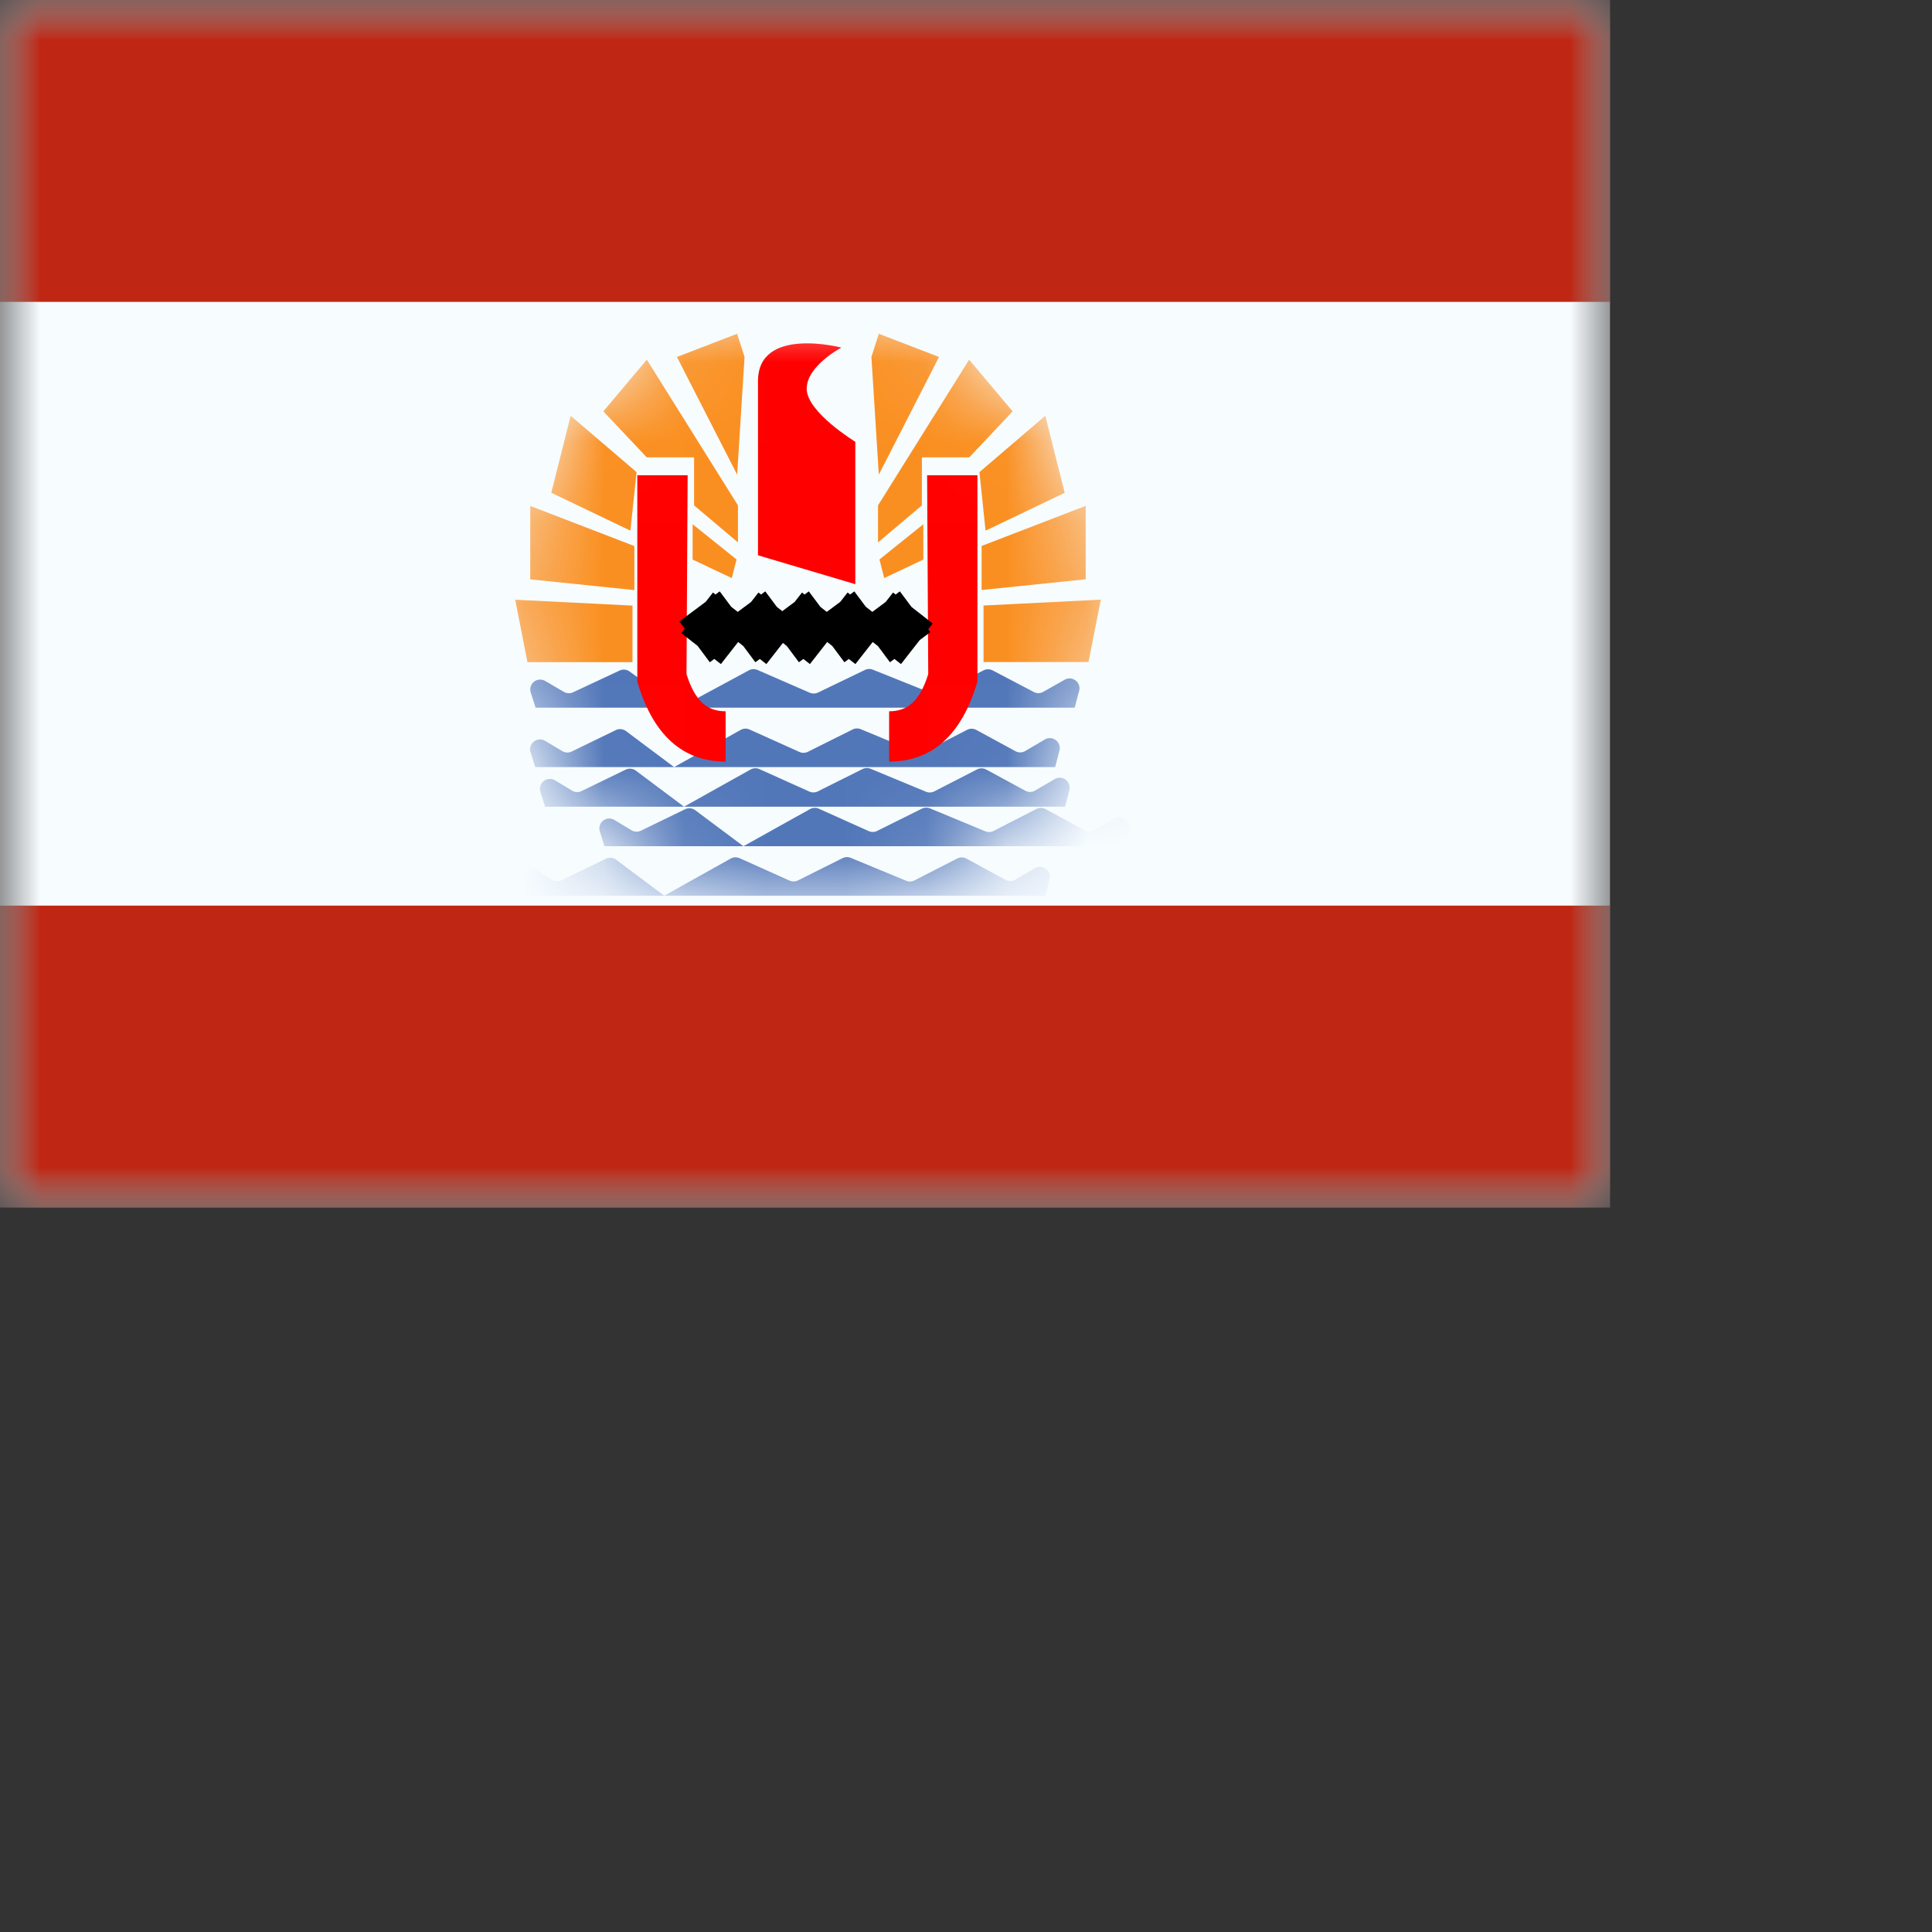 <svg width="24" height="24" viewbox="0 0 20 15" fill="none" xmlns="http://www.w3.org/2000/svg">
  <rect width="100%" height="100%" fill="#333333" stroke="none"/>
  <mask id="a" maskUnits="userSpaceOnUse" x="0" y="0" width="20" height="15">
    <path fill="#fff" d="M0 0h20v15H0z"/>
  </mask>
  <g mask="url(#a)">
    <path fill-rule="evenodd" clip-rule="evenodd" d="M0 0v15h20V0H0z" fill="#F7FCFF"/>
    <mask id="b" maskUnits="userSpaceOnUse" x="0" y="0" width="20" height="15">
      <path fill-rule="evenodd" clip-rule="evenodd" d="M0 0v15h20V0H0z" fill="#fff"/>
    </mask>
    <g mask="url(#b)">
      <path fill-rule="evenodd" clip-rule="evenodd" d="M0 0v3.75h20V0H0zm0 11.25V15h20v-3.75H0z" fill="#BF2714"/>
      <mask id="c" maskUnits="userSpaceOnUse" x="6" y="3" width="8" height="9">
        <path fill-rule="evenodd" clip-rule="evenodd" d="M10 11.25a3.75 3.75 0 100-7.5 3.75 3.75 0 000 7.5z" fill="#fff"/>
      </mask>
      <g mask="url(#c)">
        <path fill-rule="evenodd" clip-rule="evenodd" d="M6.593 8.603a.123.123 0 01.179-.144l.233.136c.035.02.078.022.114.005l.577-.27a.123.123 0 01.124.011l.623.45.86-.464a.123.123 0 01.108-.004l.648.282c.033.014.07.013.103-.002l.581-.28a.123.123 0 01.1-.004l.719.288a.123.123 0 00.1-.004l.557-.276a.123.123 0 01.112.001l.511.268a.12.12 0 00.118-.002l.266-.15a.123.123 0 01.18.138l-.056.209H6.653l-.06-.188zm-.003.741a.123.123 0 01.181-.141l.213.127c.036.022.08.024.117.006l.548-.266a.123.123 0 01.128.012l.597.447.827-.462a.123.123 0 01.11-.005l.62.279a.123.123 0 00.105-.002l.555-.277a.123.123 0 01.101-.004l.688.285a.123.123 0 00.103-.004l.531-.273a.123.123 0 01.115.002l.486.264c.038.02.084.02.12-.002l.245-.144a.123.123 0 01.181.137l-.053.206h-6.46l-.057-.185zm.123.492a.123.123 0 01.181-.142l.213.128a.12.12 0 00.117.005l.548-.266a.123.123 0 01.128.013l.597.447.827-.462a.123.123 0 01.11-.005l.62.279a.123.123 0 00.105-.002l.554-.277a.123.123 0 01.102-.004l.688.285a.123.123 0 00.103-.004l.531-.273a.123.123 0 01.115.002l.486.263a.12.12 0 00.12-.002l.245-.143a.123.123 0 01.181.137l-.053.206h-6.46l-.058-.185zm.738.492a.123.123 0 01.181-.142l.213.128c.035.021.08.023.117.005l.548-.266a.123.123 0 01.127.012l.598.447.827-.461a.123.123 0 01.11-.005l.619.278a.123.123 0 00.105-.002l.555-.276a.123.123 0 01.102-.004l.688.285a.123.123 0 00.103-.005l.53-.272a.123.123 0 01.116.002l.486.263c.037.02.083.02.12-.002l.244-.143a.123.123 0 01.182.137l-.053.205H7.508l-.057-.184zm-.983.615a.123.123 0 01.18-.142l.213.128c.036.021.08.023.117.005l.548-.266a.123.123 0 01.128.012l.597.447.827-.462a.123.123 0 01.11-.004l.62.278a.123.123 0 00.105-.002l.554-.277a.123.123 0 01.102-.003l.688.284a.123.123 0 00.103-.004l.531-.272a.123.123 0 01.115.001l.486.264c.038.02.084.02.12-.002l.245-.143a.123.123 0 01.181.136l-.053.206h-6.46l-.057-.184z" fill="#5277B9"/>
        <path d="M7.917 5.904h.625l-.014 2.47c.104.332.254.462.486.462v.625c-.528 0-.901-.324-1.097-.993V5.904zm4.225 0h-.625l.014 2.47c-.104.332-.254.462-.486.462v.625c.528 0 .9-.324 1.097-.993V5.904z" fill="red"/>
        <path fill-rule="evenodd" clip-rule="evenodd" d="M10.453 4.318s-1.037-.271-1.037.416v2.164l1.209.359V5.488s-.604-.369-.604-.658c0-.288.432-.512.432-.512z" fill="red"/>
        <path d="M8.709 8.057l.394-.504m-.035.487l-.378-.507m.584.524l.394-.504m-.034.487l-.378-.507m.559.524l.394-.504m-.034.487l-.378-.507m.583.524l.395-.504m-.035.487l-.378-.507m.584.524l.394-.504m-.034.487l-.378-.507" stroke="#000" stroke-width=".625"/>
        <path fill-rule="evenodd" clip-rule="evenodd" d="M8.409 4.434l.748 1.462.092-1.462-.092-.288-.748.288zm-.375 1.247l-.539-.571.54-.642 1.132 1.81v.46l-.545-.46v-.597h-.588zm-1.186.44l.983.471.077-.727-.819-.7-.241.957zM7.88 7.33l-1.293-.133v-.912l1.293.498v.547zm-1.328.895L6.4 7.45l1.457.073v.702H6.552zM8.604 6.95v-.438l.546.438-.06.231-.486-.23zm5.071.499l-.153.775h-1.304v-.702l1.457-.073zm-1.481-.12l1.293-.133v-.912l-1.293.498v.547zm1.032-1.207l-.983.47-.076-.727.818-.7.241.957zm-1.186-.44l.539-.572-.54-.642-1.132 1.81v.46l.545-.46v-.597h.588zm-.375-1.248l-.748 1.462-.092-1.462.092-.288.748.288zM11.47 6.95v-.438l-.545.438.059.231.486-.23z" fill="#FA8F21"/>
      </g>
    </g>
  </g>
</svg>
